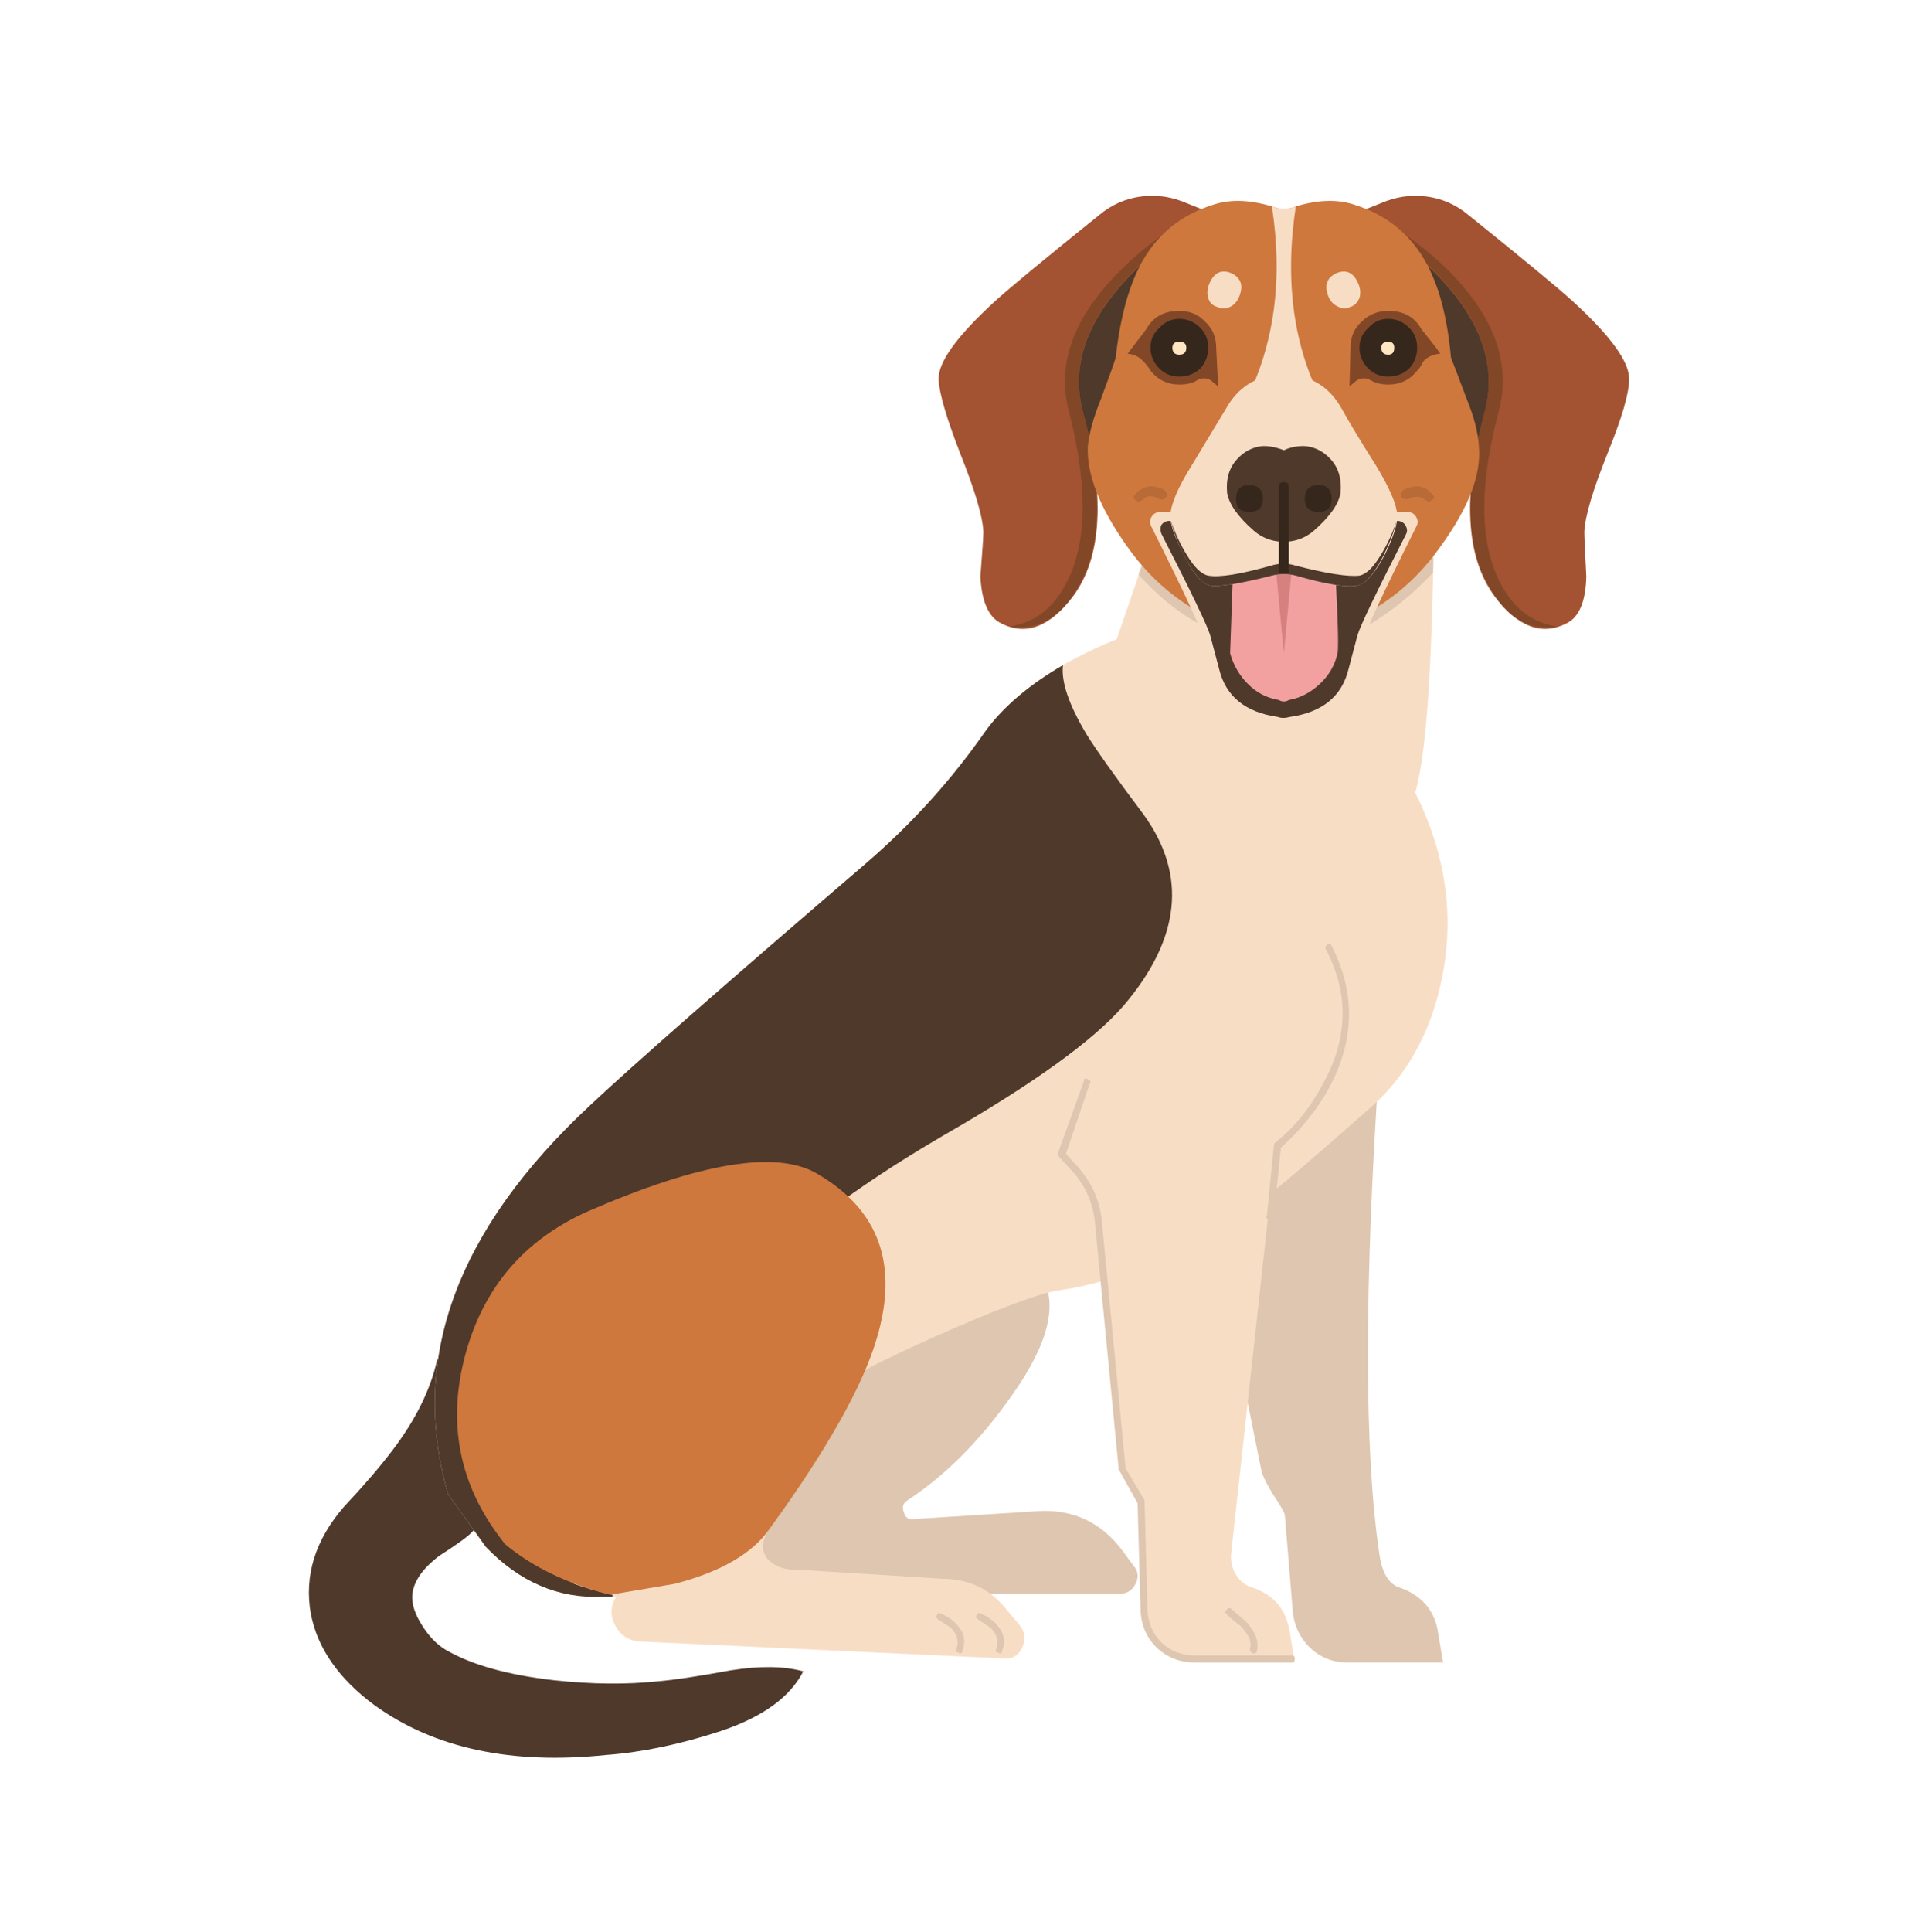 
<svg xmlns="http://www.w3.org/2000/svg" version="1.1" xmlns:xlink="http://www.w3.org/1999/xlink" preserveAspectRatio="none" x="0px" y="0px" width="455px" height="457px" viewBox="0 0 455 457">
<defs>
<filter id="Filter_1" x="-20%" y="-20%" width="140%" height="140%" color-interpolation-filters="sRGB">
<feFlood flood-color="#000000" flood-opacity="1" in="SourceGraphic" result="result1"/>

<feComposite in2="SourceGraphic" in="result1" operator="in" result="result2"/>

<feGaussianBlur in="result2" stdDeviation="4.333,4.333" result="result3"/>

<feOffset dx="0" dy="0" in="result3" result="result4"/>

<feComposite in2="result4" in="SourceGraphic" operator="over" result="result5"/>
</filter>

<g id="Symbol_55_0_Layer0_0_MEMBER_0_FILL">
<path fill="#4F392B" stroke="none" d="
M 33.8 80.15
Q 33.5 80.1 30.55 79.2 27.95 78.35 27.9 78.5 27.4 80.75 25.65 83.05 24.7 84.3 23.2 85.9 21.05 88.4 21.55 91.25 22.05 93.85 24.75 95.85 29.25 99.1 36.4 98.35 39.1 98.15 42.15 97.15 45.3 96.1 46.3 94.15 44.85 93.75 42.65 94.1 40.2 94.55 39 94.65 36.6 94.9 33.8 94.6 30.25 94.2 28.3 93.05 27.65 92.65 27.15 91.85 26.6 91 26.65 90.3 26.75 89.3 28 88.35 29.4 87.45 29.65 87.15 31.1 85.85 32.2 84.4 34 82 33.8 80.15 Z"/>
</g>

<g id="Symbol_55_0_Layer0_0_MEMBER_1_FILL">
<path fill="#DEC6B0" stroke="none" d="
M 75.25 63.5
L 65.2 63.7 69.3 83.95
Q 69.35 84.35 69.9 85.25 70.5 86.15 70.5 86.3
L 70.9 91.15
Q 71 92.2 71.75 92.95 72.55 93.7 73.6 93.7
L 78.45 93.7 78.2 92.2
Q 77.95 90.55 76.3 89.95 75.45 89.7 75.25 88.25 74.1 80.5 75.25 63.5 Z"/>
</g>

<g id="Symbol_55_0_Layer0_0_MEMBER_2_FILL">
<path fill="#DEC6B0" stroke="none" d="
M 58.05 73.95
L 55.9 72.7 43.9 75.15 41.9 90.25 62.2 90.25
Q 62.75 90.25 63 89.75 63.25 89.25 62.9 88.85
L 62.35 88.1
Q 60.75 85.95 58.1 86.1
L 51.85 86.5
Q 51.45 86.55 51.35 86.15 51.2 85.75 51.55 85.55 54.65 83.5 57.15 79.75 59.65 75.95 58.05 73.95 Z"/>
</g>

<g id="Symbol_55_0_Layer0_0_MEMBER_3_FILL">
<path fill="#F8DDC5" stroke="none" d="
M 78 34.7
L 64.55 35 62.05 42.3
Q 61 42.7 59.6 43.45 56.9 44.95 55.5 46.85 52.9 50.6 49.4 53.6 38.85 62.65 35.6 65.7 25.5 75.1 28.45 85.25
L 30.35 87.9
Q 32.9 90.55 36.2 90.4
L 40.3 90.5
Q 45.5 82.4 46.65 80.8 47.35 79.85 52.65 77.45 57.7 75.2 59.2 75 64 74.3 69.45 70.4 70.65 69.5 74.55 66.05 77.55 63.55 78.4 59.3 79.35 54.6 77.05 50 77.95 47 78 34.7 Z"/>
</g>

<g id="Symbol_55_0_Layer0_0_MEMBER_4_FILL">
<path fill="#F8DDC5" stroke="none" d="
M 71 48.35
Q 68.95 46.45 66.1 46.25 63.3 46.1 61 47.75 58.7 49.4 57.95 52.2 57.2 54.95 58.4 57.55
L 60.4 63.7 62.15 83
Q 62.25 84.25 62.9 85.05 63.25 85.45 63.25 86.05
L 63.5 91.15
Q 63.55 92.2 64.3 92.95 65.1 93.7 66.15 93.7
L 71 93.7 70.75 92.2
Q 70.5 90.5 68.9 89.95 68.35 89.8 68.05 89.3 67.75 88.8 67.8 88.25
L 70.6 62.7 72.8 58.9
Q 76.2 53.1 71 48.35 Z"/>
</g>

<g id="Symbol_55_0_Layer0_0_MEMBER_5_MEMBER_0_FILL">
<path fill="#DEC6B0" stroke="none" d="
M 71.5 35.4
L 71.5 35.3 69.75 35.3 69.75 35.4 64.35 35.55 63.15 39.05
Q 66 42.25 70.2 42.9
L 71.05 42.9
Q 74.8 42.3 77.95 38.95
L 78 35.6 71.5 35.4 Z"/>
</g>

<g id="Symbol_55_0_Layer0_0_MEMBER_5_MEMBER_1_FILL">
<path fill="#4F392B" stroke="none" d="
M 79.1 23.6
Q 75.5 21.4 70.45 21.4 65.4 21.4 61.8 23.6 58.25 25.85 58.25 28.95 58.25 32.05 61.8 34.25 65.4 36.45 70.45 36.45 75.5 36.45 79.1 34.25 82.65 32.05 82.65 28.95 82.65 25.85 79.1 23.6 Z"/>
</g>

<g id="Symbol_55_0_Layer0_0_MEMBER_5_MEMBER_2_MEMBER_0_MEMBER_0_FILL">
<path fill="#A35331" stroke="none" d="
M 81.05 40.15
Q 82.8 42.45 84.65 41.5 85.6 41.05 85.65 39.15 85.55 37.25 85.55 36.9 85.6 35.75 86.7 33 87.8 30.3 87.8 29.25 87.85 27.95 84.95 25.3 83.85 24.3 79.75 21 78.8 20.2 77.6 20.05 76.45 19.9 75.3 20.4
L 74.05 20.9 77.85 23.7
Q 81.5 27.25 80.55 30.85 78.85 37.2 81.05 40.15 Z"/>
</g>

<g id="Symbol_55_0_Layer0_0_MEMBER_5_MEMBER_2_MEMBER_0_MEMBER_1_FILL">
<path fill="#824727" stroke="none" d="
M 84.15 41.65
Q 82.15 41.35 81.15 39.1 79.85 36.1 81.25 30.85 82.1 27.65 79.4 24.5 77.75 22.6 75.25 21.15
L 74.5 21.15
Q 77 22.6 78.65 24.5 81.4 27.65 80.55 30.85 79 36.75 80.8 39.7 82.1 42 84.15 41.65 Z"/>
</g>

<g id="Symbol_55_0_Layer0_0_MEMBER_5_MEMBER_2_MEMBER_1_MEMBER_0_FILL">
<path fill="#A35331" stroke="none" d="
M 63.05 23.7
Q 64.85 21.95 66.85 20.9
L 65.6 20.4
Q 64.45 19.9 63.3 20.05 62.1 20.2 61.15 21 57.05 24.3 55.95 25.3 53.05 27.95 53.1 29.25 53.15 30.3 54.2 33 55.3 35.75 55.35 36.9 55.35 37.25 55.2 39.15 55.3 41.05 56.25 41.5 58.1 42.45 59.85 40.15 62.05 37.2 60.35 30.85 59.4 27.25 63.05 23.7 Z"/>
</g>

<g id="Symbol_55_0_Layer0_0_MEMBER_5_MEMBER_2_MEMBER_1_MEMBER_1_FILL">
<path fill="#824727" stroke="none" d="
M 65.65 21.15
Q 63.2 22.6 61.55 24.5 58.8 27.65 59.65 30.85 61 36.15 59.7 39.1 58.7 41.35 56.7 41.65 58.75 42 60.1 39.7 61.9 36.75 60.35 30.85 59.5 27.65 62.25 24.5 63.85 22.65 66.35 21.15
L 65.65 21.15 Z"/>
</g>

<g id="Symbol_55_0_Layer0_0_MEMBER_5_MEMBER_3_FILL">
<path fill="#CE783E" stroke="none" d="
M 78.05 24.35
Q 76.9 21.35 73.95 20.45 72.7 20.05 71.05 20.55 70.45 20.8 69.85 20.55 68.2 20.05 66.95 20.45 64 21.35 62.85 24.35 62.25 25.9 62 28.15 61.9 28.5 61.25 30.25 60.7 31.6 60.6 32.6 60.5 34.7 62.55 37.6 65.25 41.45 70.05 42.25
L 70.85 42.25
Q 75.65 41.45 78.35 37.6 80.45 34.7 80.25 32.6 80.2 31.6 79.65 30.25 78.9 28.25 78.85 28.15 78.65 25.9 78.05 24.35 Z"/>
</g>

<g id="Symbol_55_0_Layer0_0_MEMBER_5_MEMBER_4_MEMBER_0_FILL">
<path fill="#F8DDC5" stroke="none" d="
M 77.1 36.15
Q 76.95 35.9 76.65 35.9
L 64.25 35.9
Q 63.95 35.9 63.8 36.15 63.65 36.4 63.8 36.65 66.3 41.65 66.45 42.35
L 66.9 44.2
Q 67.2 45.35 68.1 46.15 68.95 46.95 70.15 47.15 70.45 47.25 70.75 47.15 71.95 46.95 72.85 46.15 73.7 45.35 74 44.2
L 74.45 42.35
Q 74.6 41.65 77.1 36.65 77.25 36.4 77.1 36.15 Z"/>
</g>

<g id="Symbol_55_0_Layer0_0_MEMBER_5_MEMBER_5_MEMBER_0_FILL">
<path fill="#4F392B" stroke="none" d="
M 76.55 36.55
Q 76.4 36.35 76.15 36.35
L 64.7 36.35
Q 64.45 36.35 64.3 36.55 64.2 36.75 64.3 37 66.55 41.4 66.75 42.1
L 67.2 43.8
Q 67.7 45.85 70.15 46.2 70.4 46.3 70.75 46.2 73.2 45.85 73.7 43.8
L 74.15 42.1
Q 74.35 41.4 76.6 37 76.7 36.8 76.55 36.55 Z"/>
</g>

<g id="Symbol_55_0_Layer0_0_MEMBER_5_MEMBER_6_MEMBER_0_MEMBER_0_FILL">
<path fill="#824727" stroke="none" d="
M 77.45 28.35
Q 77.75 28 78.3 27.95 78.35 27.95 77.35 26.7 76.85 25.8 75.7 25.8 74.9 25.8 74.35 26.35 73.8 26.85 73.8 27.65
L 73.75 29.6 74.1 29.3
Q 74.4 29.1 74.75 29.25 75.15 29.5 75.7 29.5 76.6 29.5 77.15 28.8 77.25 28.75 77.45 28.35 Z"/>
</g>

<g id="Symbol_55_0_Layer0_0_MEMBER_5_MEMBER_6_MEMBER_0_MEMBER_1_FILL">
<path fill="#36271D" stroke="none" d="
M 76.75 28.7
Q 77.15 28.25 77.15 27.65 77.15 27.05 76.75 26.65 76.3 26.2 75.7 26.2 75.1 26.2 74.7 26.65 74.25 27.05 74.25 27.65 74.25 28.25 74.7 28.7 75.1 29.1 75.7 29.1 76.3 29.1 76.75 28.7 Z"/>
</g>

<g id="Symbol_55_0_Layer0_0_MEMBER_5_MEMBER_6_MEMBER_0_MEMBER_2_FILL">
<path fill="#FFE6C3" stroke="none" d="
M 75.7 28
Q 76 28 76 27.65 76 27.35 75.7 27.35 75.35 27.35 75.35 27.65 75.35 28 75.7 28 Z"/>
</g>

<g id="Symbol_55_0_Layer0_0_MEMBER_5_MEMBER_6_MEMBER_1_MEMBER_0_FILL">
<path fill="#824727" stroke="none" d="
M 67.05 27.65
Q 67.05 26.85 66.5 26.35 66 25.8 65.2 25.8 64.05 25.8 63.55 26.7
L 62.6 27.95
Q 63.1 28 63.4 28.35 63.6 28.55 63.75 28.8 64.3 29.5 65.2 29.5 65.8 29.5 66.15 29.25 66.5 29.1 66.8 29.3
L 67.15 29.6 67.05 27.65 Z"/>
</g>

<g id="Symbol_55_0_Layer0_0_MEMBER_5_MEMBER_6_MEMBER_1_MEMBER_1_FILL">
<path fill="#36271D" stroke="none" d="
M 63.75 27.65
Q 63.75 28.25 64.2 28.7 64.6 29.1 65.2 29.1 65.8 29.1 66.25 28.7 66.65 28.25 66.65 27.65 66.65 27.05 66.25 26.65 65.8 26.2 65.2 26.2 64.6 26.2 64.2 26.65 63.75 27.05 63.75 27.65 Z"/>
</g>

<g id="Symbol_55_0_Layer0_0_MEMBER_5_MEMBER_6_MEMBER_1_MEMBER_2_FILL">
<path fill="#FFE6C3" stroke="none" d="
M 64.85 27.65
Q 64.85 28 65.2 28 65.55 28 65.55 27.65 65.55 27.35 65.2 27.35 64.85 27.35 64.85 27.65 Z"/>
</g>

<g id="Symbol_55_0_Layer0_0_MEMBER_5_MEMBER_7_FILL">
<path fill="#F8DDC5" stroke="none" d="
M 68.5 30.45
L 72.4 30.45 72.4 30.4
Q 70.2 26.2 71.05 20.55 70.45 20.8 69.85 20.55 70.7 26.1 68.5 30.4
L 68.5 30.45 Z"/>
</g>

<g id="Symbol_55_0_Layer0_0_MEMBER_5_MEMBER_8_MEMBER_0_FILL">
<path fill="#F8DDC5" stroke="none" d="
M 74.2 24.45
Q 73.85 23.6 73.1 23.9 72.35 24.25 72.7 25.1 72.85 25.45 73.2 25.6 73.5 25.75 73.8 25.6 74.1 25.5 74.25 25.15 74.35 24.8 74.2 24.45 Z"/>
</g>

<g id="Symbol_55_0_Layer0_0_MEMBER_5_MEMBER_8_MEMBER_1_FILL">
<path fill="#F8DDC5" stroke="none" d="
M 67.8 23.9
Q 67.05 23.6 66.7 24.45 66.55 24.8 66.65 25.15 66.75 25.5 67.1 25.6 67.4 25.75 67.75 25.6 68.05 25.45 68.2 25.1 68.55 24.25 67.8 23.9 Z"/>
</g>

<g id="Symbol_55_0_Layer0_0_MEMBER_5_MEMBER_9_MEMBER_0_MEMBER_0_FILL">
<path fill="#F2A0A0" stroke="none" d="
M 72.95 37.35
L 67.95 37.35 67.75 43
Q 68 43.9 68.65 44.55 69.3 45.2 70.2 45.35 70.45 45.5 70.7 45.35 71.55 45.2 72.25 44.55 72.95 43.9 73.15 43 73.25 42.45 72.95 37.35 Z"/>
</g>

<g id="Symbol_55_0_Layer0_0_MEMBER_5_MEMBER_9_MEMBER_1_MEMBER_0_FILL">
<path fill="#D68080" stroke="none" d="
M 70.85 38.75
L 70.05 38.75 70.45 43 70.85 38.75 Z"/>
</g>

<g id="Symbol_55_0_Layer0_0_MEMBER_5_MEMBER_10_FILL">
<path fill="#F8DDC5" stroke="none" d="
M 75.1 33.6
Q 73.9 31.7 73.35 30.7 72.45 29.1 70.65 29
L 70.25 29
Q 68.45 29.1 67.55 30.7 66.35 32.7 65.8 33.6 64.8 35.2 64.75 36.05 64.7 36.65 65.4 38 66.1 39.45 66.75 39.6 67.5 39.7 69.85 39.1 70.45 38.95 71.05 39.1 73.3 39.75 74.15 39.6 74.8 39.45 75.55 38 76.2 36.65 76.15 36.05 76.1 35.25 75.1 33.6 Z"/>
</g>

<g id="Symbol_55_0_Layer0_0_MEMBER_5_MEMBER_11_FILL">
<path fill="#4F392B" stroke="none" d="
M 66.75 39.6
Q 67.5 39.7 69.85 39.1 70.45 38.95 71.05 39.1 73.3 39.75 74.15 39.6 74.7 39.5 75.35 38.3 75.9 37.25 76.1 36.4 75.8 37.3 75.3 38.1 74.75 39 74.25 39.1 73.4 39.2 71.05 38.6 70.45 38.4 69.8 38.6 67.5 39.25 66.65 39.1 66.15 39 65.6 38.1 65.1 37.3 64.8 36.4 65 37.3 65.55 38.3 66.2 39.5 66.75 39.6 Z"/>
</g>

<g id="Symbol_55_0_Layer0_0_MEMBER_5_MEMBER_12_FILL">
<path fill="#4F392B" stroke="none" d="
M 72.8 33.25
Q 72.3 32.7 71.6 32.6 71 32.55 70.45 32.8 69.8 32.55 69.3 32.6 68.6 32.7 68.1 33.25 67.5 33.9 67.6 34.95 67.75 35.8 68.95 36.85 69.6 37.4 70.45 37.4 71.3 37.4 71.95 36.85 73.15 35.8 73.3 34.95 73.4 33.9 72.8 33.25 Z"/>
</g>

<g id="Symbol_55_0_Layer0_0_MEMBER_5_MEMBER_13_MEMBER_0_FILL">
<path fill="#36271D" stroke="none" d="
M 72.2 35.9
Q 72.85 35.9 72.85 35.25 72.85 34.55 72.2 34.55 71.5 34.55 71.5 35.25 71.5 35.9 72.2 35.9 Z"/>
</g>

<g id="Symbol_55_0_Layer0_0_MEMBER_5_MEMBER_13_MEMBER_1_FILL">
<path fill="#36271D" stroke="none" d="
M 68.7 35.9
Q 69.4 35.9 69.4 35.25 69.4 34.55 68.7 34.55 68.05 34.55 68.05 35.25 68.05 35.9 68.7 35.9 Z"/>
</g>

<g id="Symbol_55_0_Layer0_0_MEMBER_5_MEMBER_14_FILL">
<path fill="#36271D" stroke="none" d="
M 70.7 34.65
Q 70.7 34.4 70.45 34.4 70.2 34.4 70.2 34.65
L 70.2 39 70.7 39 70.7 34.65 Z"/>
</g>

<g id="Symbol_55_0_Layer0_0_MEMBER_5_MEMBER_15_MEMBER_0_MEMBER_0_FILL">
<path fill="#B86B37" stroke="none" d="
M 77.75 35.4
L 77.9 35.3
Q 78.1 35.2 77.9 35 77.35 34.35 76.45 34.8 76.25 35 76.35 35.15 76.5 35.3 76.7 35.25
L 77 35.15
Q 77.35 35.1 77.55 35.3
L 77.75 35.4 Z"/>
</g>

<g id="Symbol_55_0_Layer0_0_MEMBER_5_MEMBER_15_MEMBER_1_MEMBER_0_FILL">
<path fill="#B86B37" stroke="none" d="
M 63 35.3
L 63.15 35.4 63.35 35.3
Q 63.65 34.95 64.2 35.25 64.35 35.35 64.55 35.15 64.65 35 64.45 34.8 63.6 34.35 63 35 62.8 35.2 63 35.3 Z"/>
</g>

<g id="Symbol_55_0_Layer0_0_MEMBER_6_FILL">
<path fill="#4F392B" stroke="none" d="
M 59.35 43.6
Q 56.85 45.05 55.5 46.85 52.9 50.6 49.4 53.6 38.85 62.65 35.6 65.7 25.5 75.1 28.45 85.25
L 30.35 87.9
Q 32.9 90.55 36.2 90.4
L 36.7 90.4 38.55 84.1
Q 40.15 78.5 43.4 74.8 46.55 71.2 53.3 67.25 60.1 63.35 62.4 60.7 66.7 55.65 63.4 51.1 61.3 48.3 60.55 47.1 59.2 44.85 59.35 43.6 Z"/>
</g>

<g id="Symbol_55_0_Layer0_0_MEMBER_7_FILL">
<path fill="#F8DDC5" stroke="none" d="
M 36.85 91.85
Q 37.25 92.6 38.1 92.65
L 56.35 93.5
Q 57.05 93.55 57.3 92.95 57.6 92.35 57.15 91.8
L 56.35 90.85
Q 55.15 89.5 53.3 89.5
L 46.15 89.05
Q 45.05 89.1 44.5 88.5 44 87.85 44.6 87
L 45.1 86.3 34.65 86.3 34.65 89.7
Q 35.55 90.05 36.9 90.35
L 36.9 90.4
Q 36.45 91.1 36.85 91.85 Z"/>
</g>

<g id="Symbol_55_0_Layer0_0_MEMBER_8_FILL">
<path fill="#CE783E" stroke="none" d="
M 36.6 90.3
L 39.85 89.75
Q 43.3 88.85 44.6 87 48.95 81 50 77.4 51.65 71.85 47 69.15 43.95 67.35 35.45 71.05 30.65 73.2 29.3 78.3 27.95 83.4 31.15 87.55
L 31.3 87.75
Q 33.4 89.5 36.6 90.3 Z"/>
</g>

<g id="Symbol_55_0_Layer0_0_MEMBER_9_MEMBER_0_FILL">
<path fill="#DEC6B0" stroke="none" d="
M 60.1 68.8
L 59.5 68.15 60.7 64.6
Q 60.8 64.5 60.6 64.4 60.4 64.3 60.4 64.5
L 59.1 68.1 59.15 68.3 59.85 69.05
Q 60.8 70.15 60.95 71.55
L 62.15 84 63.1 85.7 63.25 91.1
Q 63.3 92.2 64.05 92.95 64.85 93.7 65.95 93.7
L 70.85 93.7
Q 71 93.7 71 93.5 71 93.35 70.85 93.35
L 65.95 93.35
Q 65 93.35 64.3 92.7 63.65 92.05 63.6 91.1
L 63.45 85.55 62.5 83.95 61.3 71.5
Q 61.15 70 60.1 68.8 Z"/>
</g>

<g id="Symbol_55_0_Layer0_0_MEMBER_10_MEMBER_0_FILL">
<path fill="#DEC6B0" stroke="none" d="
M 72.85 57.7
Q 72.8 57.55 72.6 57.65 72.5 57.8 72.55 57.85 74.35 61.25 72.35 64.75 71.4 66.5 70 67.6
L 69.95 67.7 69.6 71.25
Q 69.5 71.45 69.75 71.45 69.9 71.45 69.95 71.3
L 70.3 67.85
Q 71.95 66.35 72.85 64.6 74.6 61.1 72.85 57.7 Z"/>
</g>

<g id="Symbol_55_0_Layer0_0_MEMBER_11_MEMBER_0_FILL">
<path fill="#DEC6B0" stroke="none" d="
M 67.6 91.3
Q 67.6 91.35 68.25 91.85 68.9 92.5 68.75 93 68.75 93.2 68.9 93.25
L 68.95 93.25
Q 69.1 93.25 69.1 93.1 69.25 92.4 68.55 91.65 67.85 91.05 67.8 91 67.65 90.9 67.55 91.1 67.45 91.2 67.6 91.3 Z"/>
</g>

<g id="Symbol_55_0_Layer0_0_MEMBER_12_MEMBER_0_FILL">
<path fill="#DEC6B0" stroke="none" d="
M 53.1 91.55
Q 53.15 91.6 53.7 91.95 54.2 92.45 54 93 53.9 93.2 54.1 93.2
L 54.15 93.25
Q 54.3 93.25 54.3 93.1 54.55 92.45 54.1 91.9 53.75 91.45 53.2 91.25 53.1 91.15 53 91.35 52.95 91.4 53 91.45 53.05 91.55 53.1 91.55 Z"/>
</g>

<g id="Symbol_55_0_Layer0_0_MEMBER_13_MEMBER_0_FILL">
<path fill="#DEC6B0" stroke="none" d="
M 55 91.45
Q 55.05 91.55 55.1 91.55 55.15 91.6 55.7 91.95 56.2 92.45 56 93 55.9 93.2 56.1 93.2
L 56.15 93.25
Q 56.3 93.25 56.3 93.1 56.55 92.45 56.1 91.9 55.75 91.45 55.2 91.25 55.1 91.15 55 91.35 54.95 91.4 55 91.45 Z"/>
</g>
</defs>

<g transform="matrix( 1, 0, 0, 1, 227.5,135.9) ">
<g transform="matrix( 0.872, 0, 0, 0.872, 14.75,82.35) ">
<g transform="matrix( 1.507, 0, 0, 1.507, -14.85,14.7) ">
<g filter="url(#Filter_1)" transform="matrix( 0.761, 0, 0, 0.761, -174.5,-175.85) ">
<g transform="matrix( 1.314, 0, 0, 1.314, 229.3,231.05) ">
<g transform="matrix( 3.583, 0, 0, 3.583, -195.75,-212.3) ">
<use xlink:href="#Symbol_55_0_Layer0_0_MEMBER_0_FILL"/>
</g>

<g transform="matrix( 3.583, 0, 0, 3.583, -195.75,-212.3) ">
<use xlink:href="#Symbol_55_0_Layer0_0_MEMBER_1_FILL"/>
</g>

<g transform="matrix( 3.583, 0, 0, 3.583, -195.75,-212.3) ">
<use xlink:href="#Symbol_55_0_Layer0_0_MEMBER_2_FILL"/>
</g>

<g transform="matrix( 3.583, 0, 0, 3.583, -195.75,-212.3) ">
<use xlink:href="#Symbol_55_0_Layer0_0_MEMBER_3_FILL"/>
</g>

<g transform="matrix( 3.583, 0, 0, 3.583, -195.75,-212.3) ">
<use xlink:href="#Symbol_55_0_Layer0_0_MEMBER_4_FILL"/>
</g>

<g transform="matrix( 3.583, 0, 0, 3.583, -195.75,-212.3) ">
<use xlink:href="#Symbol_55_0_Layer0_0_MEMBER_5_MEMBER_0_FILL"/>
</g>

<g transform="matrix( 3.583, 0, 0, 3.583, -195.75,-212.3) ">
<use xlink:href="#Symbol_55_0_Layer0_0_MEMBER_5_MEMBER_1_FILL"/>
</g>

<g transform="matrix( 3.583, 0, 0, 3.583, -195.75,-212.3) ">
<use xlink:href="#Symbol_55_0_Layer0_0_MEMBER_5_MEMBER_2_MEMBER_0_MEMBER_0_FILL"/>
</g>

<g transform="matrix( 3.583, 0, 0, 3.583, -195.75,-212.3) ">
<use xlink:href="#Symbol_55_0_Layer0_0_MEMBER_5_MEMBER_2_MEMBER_0_MEMBER_1_FILL"/>
</g>

<g transform="matrix( 3.583, 0, 0, 3.583, -195.75,-212.3) ">
<use xlink:href="#Symbol_55_0_Layer0_0_MEMBER_5_MEMBER_2_MEMBER_1_MEMBER_0_FILL"/>
</g>

<g transform="matrix( 3.583, 0, 0, 3.583, -195.75,-212.3) ">
<use xlink:href="#Symbol_55_0_Layer0_0_MEMBER_5_MEMBER_2_MEMBER_1_MEMBER_1_FILL"/>
</g>

<g transform="matrix( 3.583, 0, 0, 3.583, -195.75,-212.3) ">
<use xlink:href="#Symbol_55_0_Layer0_0_MEMBER_5_MEMBER_3_FILL"/>
</g>

<g transform="matrix( 3.583, 0, 0, 3.583, -195.75,-212.3) ">
<use xlink:href="#Symbol_55_0_Layer0_0_MEMBER_5_MEMBER_4_MEMBER_0_FILL"/>
</g>

<g transform="matrix( 3.583, 0, 0, 3.583, -195.75,-212.3) ">
<use xlink:href="#Symbol_55_0_Layer0_0_MEMBER_5_MEMBER_5_MEMBER_0_FILL"/>
</g>

<g transform="matrix( 3.583, 0, 0, 3.583, -195.75,-212.3) ">
<use xlink:href="#Symbol_55_0_Layer0_0_MEMBER_5_MEMBER_6_MEMBER_0_MEMBER_0_FILL"/>
</g>

<g transform="matrix( 3.583, 0, 0, 3.583, -195.75,-212.3) ">
<use xlink:href="#Symbol_55_0_Layer0_0_MEMBER_5_MEMBER_6_MEMBER_0_MEMBER_1_FILL"/>
</g>

<g transform="matrix( 3.583, 0, 0, 3.583, -195.75,-212.3) ">
<use xlink:href="#Symbol_55_0_Layer0_0_MEMBER_5_MEMBER_6_MEMBER_0_MEMBER_2_FILL"/>
</g>

<g transform="matrix( 3.583, 0, 0, 3.583, -195.75,-212.3) ">
<use xlink:href="#Symbol_55_0_Layer0_0_MEMBER_5_MEMBER_6_MEMBER_1_MEMBER_0_FILL"/>
</g>

<g transform="matrix( 3.583, 0, 0, 3.583, -195.75,-212.3) ">
<use xlink:href="#Symbol_55_0_Layer0_0_MEMBER_5_MEMBER_6_MEMBER_1_MEMBER_1_FILL"/>
</g>

<g transform="matrix( 3.583, 0, 0, 3.583, -195.75,-212.3) ">
<use xlink:href="#Symbol_55_0_Layer0_0_MEMBER_5_MEMBER_6_MEMBER_1_MEMBER_2_FILL"/>
</g>

<g transform="matrix( 3.583, 0, 0, 3.583, -195.75,-212.3) ">
<use xlink:href="#Symbol_55_0_Layer0_0_MEMBER_5_MEMBER_7_FILL"/>
</g>

<g transform="matrix( 3.583, 0, 0, 3.583, -195.75,-212.3) ">
<use xlink:href="#Symbol_55_0_Layer0_0_MEMBER_5_MEMBER_8_MEMBER_0_FILL"/>
</g>

<g transform="matrix( 3.583, 0, 0, 3.583, -195.75,-212.3) ">
<use xlink:href="#Symbol_55_0_Layer0_0_MEMBER_5_MEMBER_8_MEMBER_1_FILL"/>
</g>

<g transform="matrix( 3.583, 0, 0, 3.583, -195.75,-212.3) ">
<use xlink:href="#Symbol_55_0_Layer0_0_MEMBER_5_MEMBER_9_MEMBER_0_MEMBER_0_FILL"/>
</g>

<g transform="matrix( 3.583, 0, 0, 3.583, -195.75,-212.3) ">
<use xlink:href="#Symbol_55_0_Layer0_0_MEMBER_5_MEMBER_9_MEMBER_1_MEMBER_0_FILL"/>
</g>

<g transform="matrix( 3.583, 0, 0, 3.583, -195.75,-212.3) ">
<use xlink:href="#Symbol_55_0_Layer0_0_MEMBER_5_MEMBER_10_FILL"/>
</g>

<g transform="matrix( 3.583, 0, 0, 3.583, -195.75,-212.3) ">
<use xlink:href="#Symbol_55_0_Layer0_0_MEMBER_5_MEMBER_11_FILL"/>
</g>

<g transform="matrix( 3.583, 0, 0, 3.583, -195.75,-212.3) ">
<use xlink:href="#Symbol_55_0_Layer0_0_MEMBER_5_MEMBER_12_FILL"/>
</g>

<g transform="matrix( 3.583, 0, 0, 3.583, -195.75,-212.3) ">
<use xlink:href="#Symbol_55_0_Layer0_0_MEMBER_5_MEMBER_13_MEMBER_0_FILL"/>
</g>

<g transform="matrix( 3.583, 0, 0, 3.583, -195.75,-212.3) ">
<use xlink:href="#Symbol_55_0_Layer0_0_MEMBER_5_MEMBER_13_MEMBER_1_FILL"/>
</g>

<g transform="matrix( 3.583, 0, 0, 3.583, -195.75,-212.3) ">
<use xlink:href="#Symbol_55_0_Layer0_0_MEMBER_5_MEMBER_14_FILL"/>
</g>

<g transform="matrix( 3.583, 0, 0, 3.583, -195.75,-212.3) ">
<use xlink:href="#Symbol_55_0_Layer0_0_MEMBER_5_MEMBER_15_MEMBER_0_MEMBER_0_FILL"/>
</g>

<g transform="matrix( 3.583, 0, 0, 3.583, -195.75,-212.3) ">
<use xlink:href="#Symbol_55_0_Layer0_0_MEMBER_5_MEMBER_15_MEMBER_1_MEMBER_0_FILL"/>
</g>

<g transform="matrix( 3.583, 0, 0, 3.583, -195.75,-212.3) ">
<use xlink:href="#Symbol_55_0_Layer0_0_MEMBER_6_FILL"/>
</g>

<g transform="matrix( 3.583, 0, 0, 3.583, -195.75,-212.3) ">
<use xlink:href="#Symbol_55_0_Layer0_0_MEMBER_7_FILL"/>
</g>

<g transform="matrix( 3.583, 0, 0, 3.583, -195.75,-212.3) ">
<use xlink:href="#Symbol_55_0_Layer0_0_MEMBER_8_FILL"/>
</g>

<g transform="matrix( 3.583, 0, 0, 3.583, -195.75,-212.3) ">
<use xlink:href="#Symbol_55_0_Layer0_0_MEMBER_9_MEMBER_0_FILL"/>
</g>

<g transform="matrix( 3.583, 0, 0, 3.583, -195.75,-212.3) ">
<use xlink:href="#Symbol_55_0_Layer0_0_MEMBER_10_MEMBER_0_FILL"/>
</g>

<g transform="matrix( 3.583, 0, 0, 3.583, -195.75,-212.3) ">
<use xlink:href="#Symbol_55_0_Layer0_0_MEMBER_11_MEMBER_0_FILL"/>
</g>

<g transform="matrix( 3.583, 0, 0, 3.583, -195.75,-212.3) ">
<use xlink:href="#Symbol_55_0_Layer0_0_MEMBER_12_MEMBER_0_FILL"/>
</g>

<g transform="matrix( 3.583, 0, 0, 3.583, -195.75,-212.3) ">
<use xlink:href="#Symbol_55_0_Layer0_0_MEMBER_13_MEMBER_0_FILL"/>
</g>
</g>
</g>
</g>
</g>
</g>
</svg>
